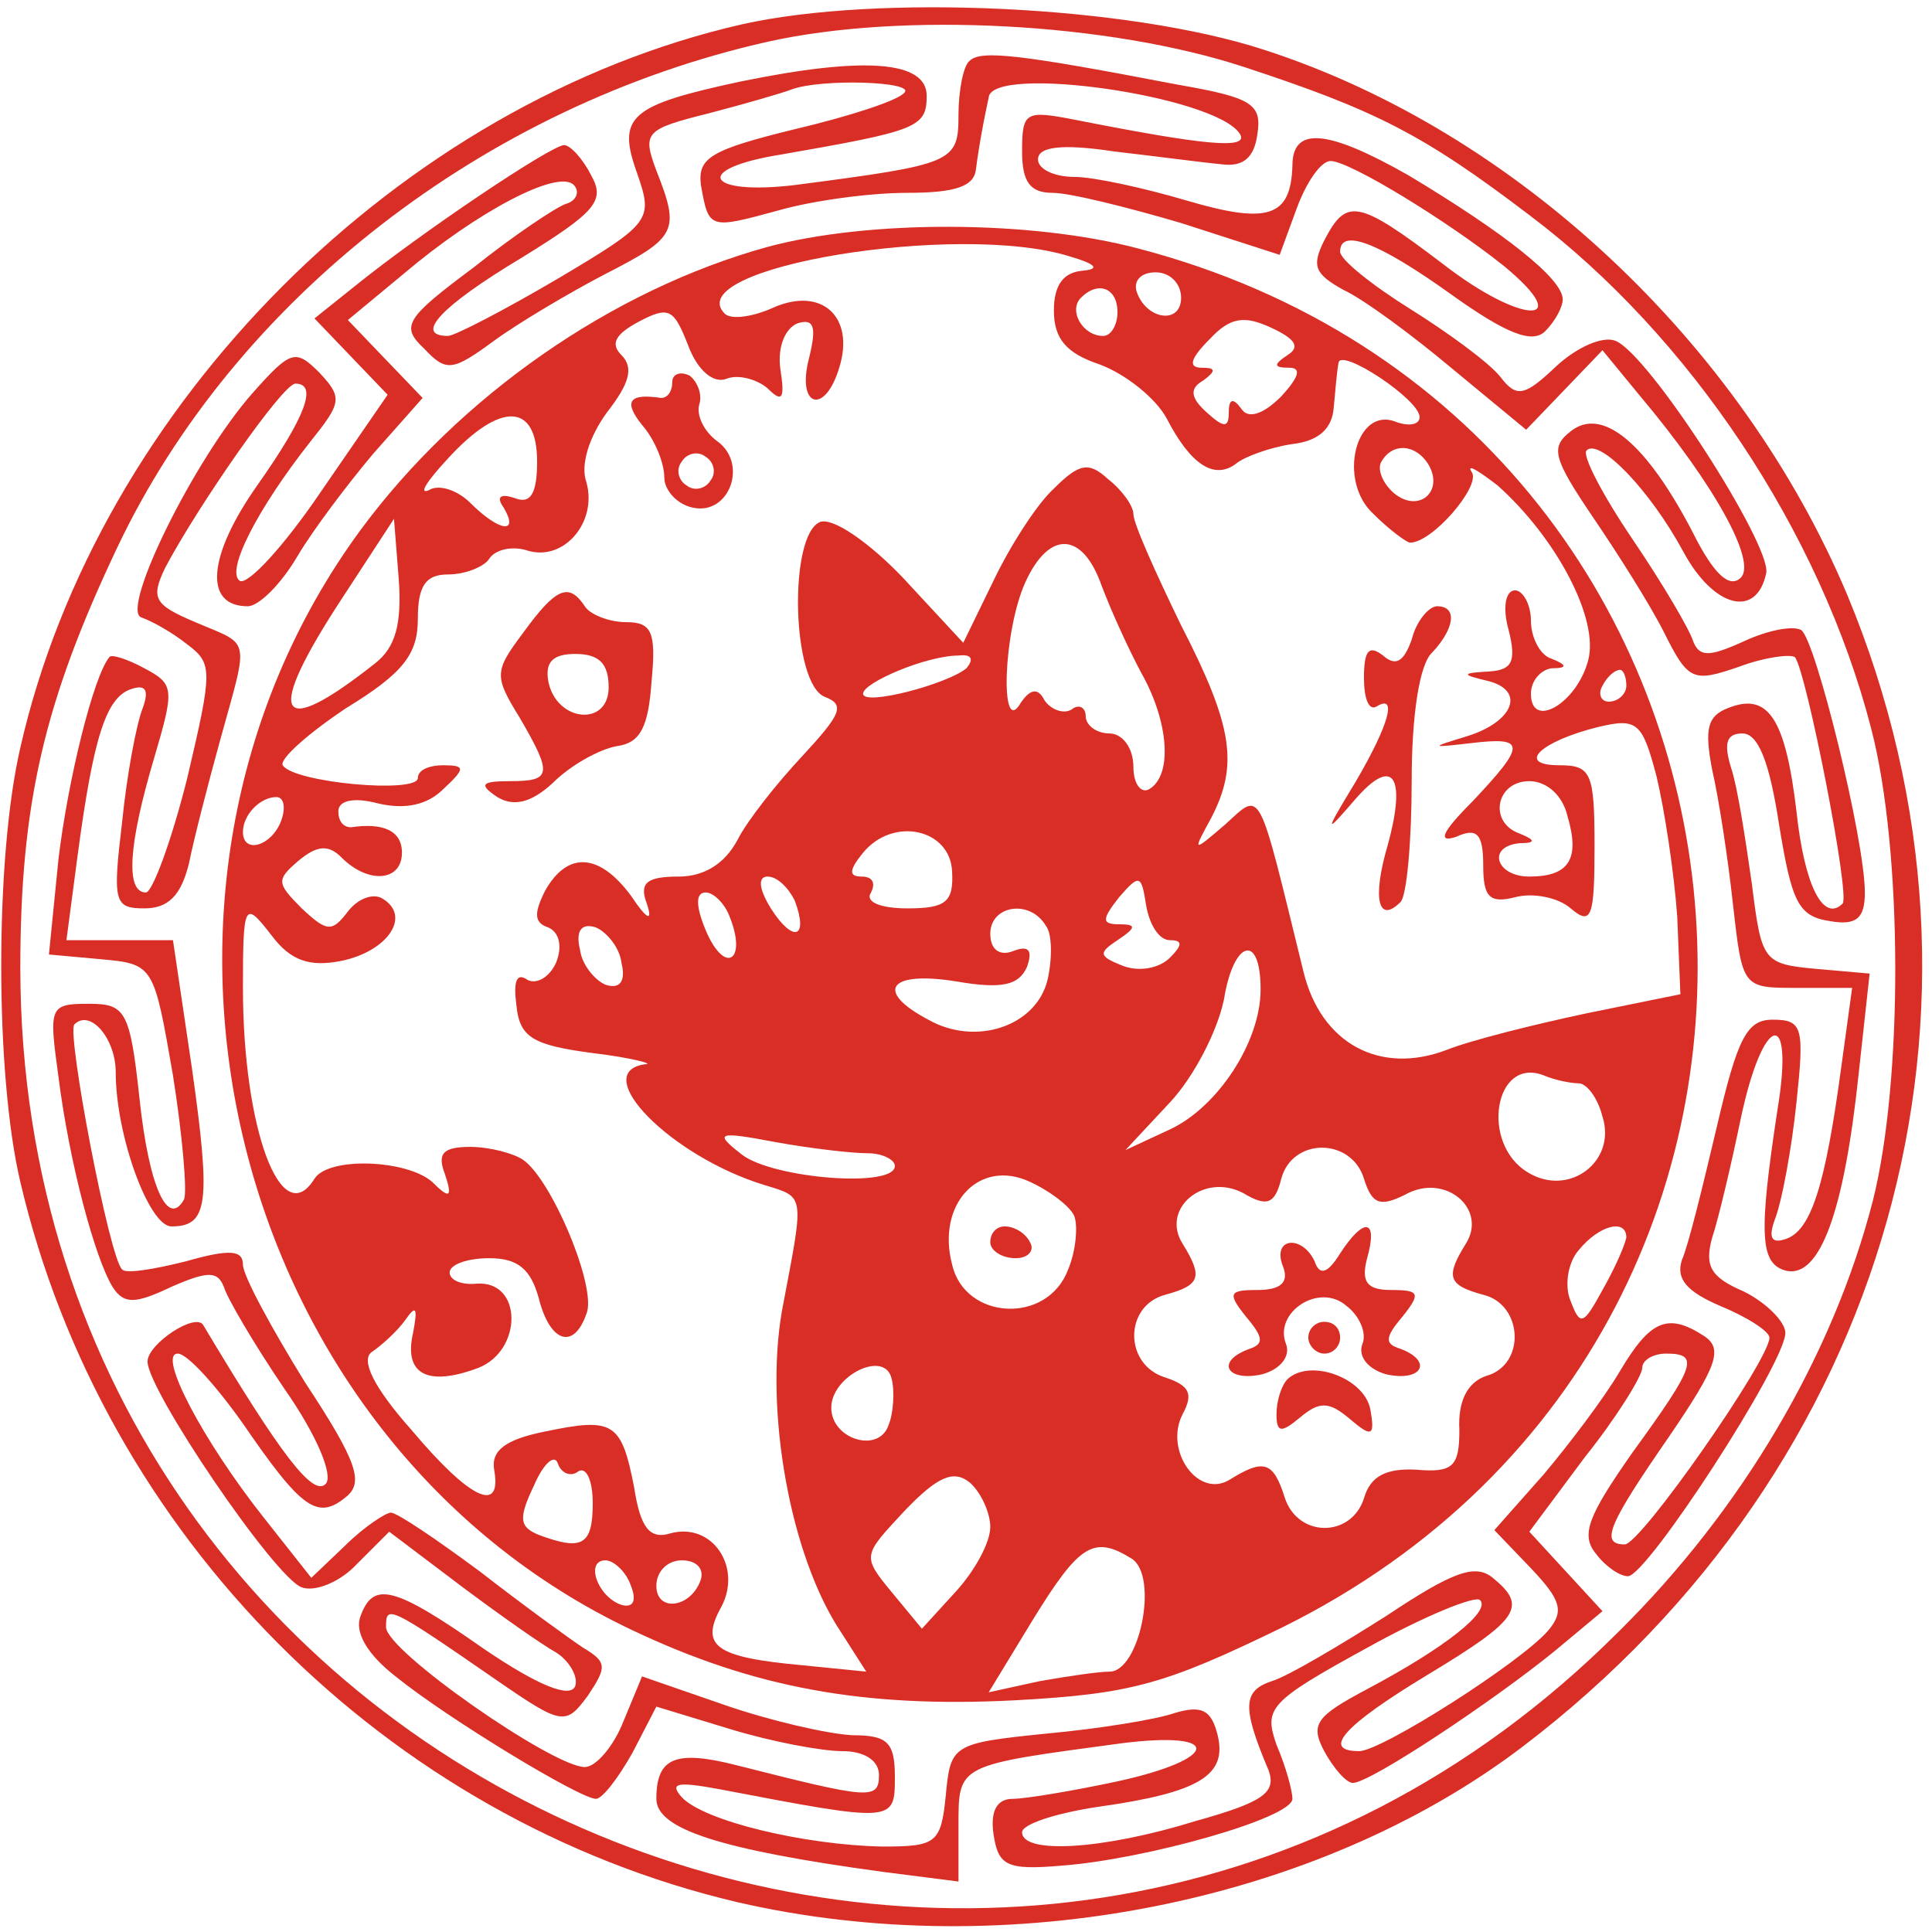 <svg width="162" height="162" viewBox="0 0 162 162" fill="none" xmlns="http://www.w3.org/2000/svg">
<path d="M62.236 2.035C33.57 8.568 8.236 33.901 1.703 62.701C-0.43 71.901 -0.43 90.035 1.703 99.101C8.636 128.701 32.37 152.568 61.836 159.501C84.37 164.701 110.37 159.635 127.703 146.435C158.37 123.101 169.303 84.568 154.903 49.901C145.97 28.701 127.036 10.968 105.97 4.168C94.503 0.435 73.57 -0.499 62.236 2.035ZM104.37 5.635C115.303 9.235 119.303 11.235 128.236 18.035C141.703 28.168 152.636 44.568 156.903 61.101C159.57 71.368 159.57 90.701 157.036 100.701C153.703 113.635 146.103 126.568 135.703 136.835C86.236 186.301 1.836 151.368 1.703 81.235C1.703 67.368 3.703 58.835 9.836 45.901C19.703 25.101 40.636 8.835 64.37 3.501C75.703 0.968 93.036 1.901 104.37 5.635Z" fill="#D82E26"/>
<path d="M81.303 5.101C80.77 5.501 80.37 7.635 80.37 9.635C80.37 13.635 79.97 13.768 66.77 15.501C59.17 16.435 57.97 14.168 65.436 12.968C76.903 10.968 77.703 10.701 77.703 8.035C77.703 5.101 72.503 4.701 62.103 6.835C52.77 8.835 51.703 9.768 53.436 14.568C54.77 18.435 54.636 18.701 46.77 23.368C42.236 26.035 38.103 28.168 37.57 28.168C34.636 28.168 37.036 25.635 43.703 21.635C49.97 17.768 50.77 16.835 49.57 14.701C48.903 13.368 47.836 12.168 47.303 12.168C46.236 12.168 35.303 19.501 29.703 24.035L26.37 26.701L29.436 29.901L32.503 33.101L26.903 41.235C23.836 45.768 20.77 49.101 20.103 48.701C18.903 47.901 21.57 42.701 25.97 37.101C28.636 33.768 28.77 33.368 26.77 31.235C24.77 29.235 24.37 29.368 21.17 32.968C16.236 38.568 10.103 51.101 11.836 51.768C12.636 52.035 14.37 52.968 15.703 54.035C17.836 55.635 17.836 56.168 15.703 65.235C14.37 70.568 12.77 74.835 12.236 74.835C10.503 74.835 10.77 70.835 12.903 63.635C14.636 57.768 14.636 57.368 12.103 56.035C10.636 55.235 9.303 54.835 9.17 55.101C7.836 56.701 5.703 65.368 4.903 72.035L4.103 80.035L8.503 80.435C12.903 80.835 12.903 80.968 14.503 90.168C15.303 95.235 15.703 99.901 15.436 100.568C14.103 102.968 12.503 99.635 11.703 92.168C10.903 84.701 10.503 84.168 7.436 84.168C4.103 84.168 4.103 84.435 4.903 90.301C5.836 97.635 7.97 105.501 9.436 107.901C10.37 109.368 11.303 109.368 14.37 107.901C17.436 106.568 18.236 106.568 18.77 107.901C19.036 108.835 21.303 112.701 23.836 116.435C26.636 120.435 27.97 123.768 27.303 124.435C26.236 125.501 23.57 122.035 17.036 111.101C16.37 110.035 12.37 112.701 12.37 114.168C12.37 116.568 23.036 132.301 25.303 133.101C26.37 133.501 28.503 132.701 29.97 131.101L32.636 128.435L38.636 132.968C41.836 135.368 45.436 137.901 46.636 138.568C47.703 139.235 48.503 140.568 48.236 141.368C47.836 142.435 45.17 141.368 40.636 138.301C33.036 132.968 31.303 132.568 30.236 135.501C29.703 136.835 30.77 138.701 33.17 140.568C37.436 144.035 48.636 150.835 49.97 150.835C50.503 150.835 51.836 149.101 53.036 146.968L55.036 143.101L61.17 144.968C64.636 146.035 68.903 146.835 70.636 146.835C72.503 146.835 73.703 147.635 73.703 148.835C73.703 150.968 72.903 150.835 61.836 148.035C56.636 146.701 55.036 147.368 55.036 150.835C55.036 153.368 60.37 155.101 74.103 156.968L80.37 157.768V153.101C80.37 147.901 80.236 148.035 94.103 146.168C102.636 145.101 102.236 147.501 93.703 149.368C89.97 150.168 85.97 150.835 84.903 150.835C83.57 150.835 83.036 151.901 83.303 153.768C83.703 156.435 84.37 156.835 89.036 156.435C96.103 155.901 108.37 152.435 108.37 150.835C108.37 150.168 107.836 148.168 107.036 146.301C105.97 143.235 106.37 142.701 114.636 138.168C119.436 135.501 123.703 133.768 124.103 134.168C125.036 135.101 121.17 138.168 114.636 141.635C110.37 143.901 109.836 144.568 111.036 146.835C111.836 148.301 112.903 149.501 113.436 149.501C114.903 149.501 125.303 142.568 130.37 138.435L134.37 135.101L131.303 131.768L128.236 128.435L132.903 122.168C135.57 118.835 137.703 115.368 137.703 114.701C137.703 114.035 138.636 113.501 139.703 113.501C142.503 113.501 142.236 114.435 136.903 121.768C133.17 127.101 132.503 128.701 133.836 130.301C134.636 131.368 135.836 132.168 136.503 132.168C138.103 132.168 149.703 114.301 149.703 111.768C149.703 110.835 148.103 109.235 146.236 108.301C143.436 107.101 142.903 106.168 143.57 103.768C144.103 102.168 145.17 97.635 145.97 93.768C147.836 84.968 150.503 84.301 149.036 93.101C147.436 103.635 147.57 106.035 149.836 106.568C152.636 107.101 154.636 101.501 155.836 90.168L156.77 81.635L152.236 81.235C147.836 80.835 147.703 80.568 146.903 74.168C146.37 70.435 145.703 66.035 145.17 64.435C144.503 62.301 144.77 61.501 146.103 61.501C147.436 61.501 148.37 63.901 149.17 69.101C150.236 75.635 150.77 76.835 153.436 77.235C155.703 77.635 156.37 76.968 156.37 74.835C156.37 70.435 152.236 53.635 151.036 52.835C150.37 52.435 148.236 52.835 146.236 53.768C143.303 55.101 142.503 55.101 141.97 53.768C141.703 52.835 139.436 48.968 136.903 45.235C134.37 41.501 132.636 38.168 133.036 37.768C134.103 36.701 138.37 41.101 141.17 46.301C143.703 50.968 147.303 51.901 148.103 48.035C148.503 45.635 138.236 29.635 135.436 28.568C134.37 28.168 132.236 29.101 130.503 30.701C127.836 33.235 127.17 33.368 125.836 31.635C124.903 30.435 121.436 27.901 118.236 25.901C115.036 23.901 112.37 21.768 112.37 21.101C112.37 19.101 115.57 20.301 121.703 24.701C126.37 28.035 128.503 28.835 129.57 27.768C130.37 26.968 131.036 25.768 131.036 25.101C131.036 23.368 126.103 19.501 118.103 14.701C111.303 10.835 108.37 10.568 108.37 13.901C108.236 18.168 106.37 18.835 99.57 16.835C95.97 15.768 91.703 14.835 90.103 14.835C88.37 14.835 87.036 14.168 87.036 13.368C87.036 12.301 89.036 12.035 93.436 12.701C96.903 13.101 100.903 13.635 102.37 13.768C104.236 14.035 105.17 13.235 105.436 11.235C105.836 8.701 104.903 8.168 98.77 7.101C85.57 4.568 82.236 4.168 81.303 5.101ZM75.836 7.768C75.303 8.435 71.17 9.768 66.636 10.835C59.57 12.568 58.503 13.235 58.77 15.501C59.436 19.235 59.436 19.235 65.303 17.635C68.103 16.835 72.903 16.168 76.103 16.168C80.103 16.168 81.703 15.635 81.836 14.168C81.97 13.101 82.236 11.501 82.37 10.835C82.503 10.035 82.77 8.835 82.903 8.168C83.17 5.368 101.97 8.035 103.97 11.235C104.77 12.568 100.903 12.168 90.103 10.035C85.97 9.235 85.703 9.368 85.703 12.701C85.703 15.235 86.37 16.168 88.236 16.168C89.703 16.168 94.503 17.368 99.036 18.701L107.303 21.368L108.77 17.368C109.57 15.235 110.77 13.501 111.57 13.501C113.17 13.501 121.436 18.568 126.103 22.301C132.236 27.368 127.57 27.235 121.036 22.168C113.836 16.701 112.903 16.568 111.036 20.168C109.97 22.301 110.236 22.968 112.636 24.301C114.37 25.101 118.503 28.168 121.836 30.968L127.97 36.035L131.17 32.701L134.37 29.368L137.436 33.101C143.836 40.701 147.303 47.101 145.97 48.435C145.036 49.368 143.703 48.168 141.97 44.701C138.103 37.235 134.37 34.035 131.703 36.168C129.97 37.501 130.236 38.435 133.57 43.368C135.57 46.301 138.37 50.701 139.57 53.101C141.57 57.101 141.97 57.235 145.836 55.901C147.97 55.101 150.103 54.835 150.503 55.101C151.436 56.168 155.17 75.101 154.503 75.768C152.903 77.368 151.303 74.301 150.636 68.035C149.703 60.168 148.236 58.035 144.903 59.368C143.17 60.035 142.903 61.101 143.57 64.568C144.103 66.835 144.903 72.035 145.303 75.768C146.103 82.835 146.103 82.835 150.636 82.835H155.303L154.37 89.635C153.036 99.501 151.836 103.235 149.703 103.901C148.503 104.301 148.236 103.768 148.903 102.035C149.436 100.568 150.236 96.301 150.636 92.435C151.303 86.168 151.17 85.501 148.636 85.501C146.503 85.501 145.703 86.968 143.97 94.435C142.77 99.501 141.57 104.435 141.036 105.635C140.503 107.235 141.436 108.301 144.236 109.501C146.503 110.435 148.37 111.635 148.37 112.168C148.37 114.035 137.57 129.501 136.236 129.501C134.103 129.501 134.903 127.768 139.97 120.435C143.97 114.568 144.503 113.101 142.903 112.035C139.836 110.035 138.37 110.701 135.836 114.968C134.503 117.235 131.57 121.101 129.436 123.635L125.303 128.301L128.37 131.501C130.903 134.168 131.17 135.101 129.836 136.701C127.57 139.368 115.836 146.835 113.97 146.835C110.77 146.835 112.636 144.701 119.703 140.435C127.436 135.768 128.103 134.701 125.17 132.301C123.703 131.101 121.836 131.768 116.236 135.501C112.236 138.035 107.97 140.568 106.636 140.968C104.236 141.768 104.103 143.101 106.37 148.435C107.036 150.301 105.97 151.101 100.236 152.701C92.503 155.101 85.703 155.501 85.703 153.635C85.703 152.968 88.503 152.035 92.103 151.501C100.636 150.301 102.903 148.835 102.103 145.501C101.57 143.368 100.77 142.968 98.503 143.635C97.036 144.168 92.103 144.968 87.703 145.368C79.836 146.168 79.703 146.301 79.303 150.568C78.903 154.568 78.503 154.835 73.97 154.835C67.436 154.701 59.036 152.701 57.17 150.701C56.103 149.501 56.77 149.368 60.37 150.035C75.036 152.835 75.036 152.835 75.036 148.968C75.036 146.035 74.37 145.501 71.436 145.501C69.303 145.368 64.636 144.301 60.77 142.968L53.836 140.568L52.236 144.435C51.436 146.435 49.97 148.168 49.036 148.168C46.37 148.168 32.37 138.435 32.37 136.435C32.37 134.568 32.503 134.568 41.57 140.835C47.17 144.701 47.436 144.701 49.303 142.168C50.903 139.768 50.903 139.368 48.903 138.168C47.703 137.368 43.836 134.568 40.236 131.768C36.636 129.101 33.303 126.835 32.77 126.835C32.37 126.835 30.503 128.035 28.903 129.635L26.103 132.301L22.103 127.235C17.036 120.835 13.17 113.501 14.903 113.501C15.703 113.501 18.103 116.168 20.37 119.368C25.303 126.568 26.636 127.501 29.036 125.501C30.503 124.301 29.97 122.568 25.57 115.901C22.77 111.368 20.37 106.968 20.37 106.035C20.37 104.835 19.303 104.701 15.57 105.768C12.903 106.435 10.503 106.835 10.236 106.435C9.17 105.501 5.57 86.568 6.236 85.901C7.57 84.568 9.703 87.101 9.703 89.901C9.703 95.235 12.503 102.835 14.37 102.835C17.436 102.835 17.703 100.968 16.103 89.635L14.503 78.835H10.103H5.57L6.503 71.768C7.836 61.768 8.903 58.435 11.036 57.768C12.236 57.368 12.503 57.901 11.97 59.368C11.436 60.701 10.636 64.968 10.236 68.968C9.436 75.635 9.57 76.168 12.103 76.168C14.103 76.168 15.17 75.101 15.836 72.435C16.236 70.435 17.436 65.768 18.503 61.901C20.903 53.235 21.036 54.168 16.37 52.168C12.903 50.701 12.636 50.168 13.836 47.635C16.503 42.568 23.703 32.168 24.77 32.168C26.636 32.168 25.703 34.835 21.57 40.701C17.436 46.568 17.036 50.835 20.77 50.835C21.703 50.835 23.57 48.968 24.903 46.701C26.236 44.435 29.17 40.568 31.303 38.035L35.436 33.368L32.236 30.035L29.17 26.835L33.836 22.968C39.97 17.768 46.77 14.168 48.103 15.501C48.636 16.035 48.37 16.835 47.436 17.101C46.636 17.368 43.036 19.768 39.703 22.435C33.97 26.701 33.57 27.368 35.57 29.235C37.436 31.235 37.97 31.101 41.436 28.568C43.436 27.101 47.703 24.568 50.77 22.968C56.77 19.901 57.036 19.368 55.036 14.301C53.836 11.101 54.103 10.835 59.436 9.501C62.503 8.701 65.703 7.768 66.37 7.501C68.903 6.568 76.77 6.835 75.836 7.768Z" fill="#D82E26"/>
<path d="M64.37 20.701C51.303 24.301 38.503 33.235 30.236 44.435C7.836 74.968 19.17 120.701 53.036 136.701C63.17 141.501 72.37 143.235 85.17 142.568C94.903 142.035 97.703 141.235 107.57 136.435C159.436 110.701 151.57 35.501 95.436 20.835C86.37 18.435 72.77 18.435 64.37 20.701ZM89.703 21.501C91.97 22.168 92.236 22.568 90.77 22.701C89.17 22.835 88.37 23.901 88.37 26.035C88.37 28.435 89.436 29.635 92.236 30.568C94.37 31.368 96.903 33.368 97.836 35.101C99.836 38.968 101.836 40.301 103.703 38.835C104.37 38.301 106.503 37.501 108.37 37.235C110.636 36.968 111.703 35.901 111.836 34.168C111.97 32.701 112.103 31.101 112.236 30.435C112.37 29.101 119.036 33.501 119.036 34.968C119.036 35.635 118.103 35.768 117.036 35.368C113.703 34.035 112.103 40.301 115.17 43.101C116.503 44.435 117.97 45.501 118.236 45.501C120.103 45.501 124.103 40.835 123.436 39.635C122.903 38.835 123.836 39.368 125.57 40.701C130.503 45.101 134.103 51.901 133.17 55.368C132.236 58.968 128.37 61.235 128.37 58.168C128.37 57.101 129.17 56.168 130.103 56.035C131.436 56.035 131.436 55.768 130.103 55.235C129.17 54.968 128.37 53.501 128.37 52.035C128.37 50.701 127.703 49.501 127.036 49.501C126.236 49.501 125.97 50.968 126.503 52.835C127.17 55.501 126.77 56.168 124.903 56.301C122.503 56.435 122.503 56.568 124.77 57.101C127.97 57.901 126.903 60.568 122.903 61.768C119.836 62.701 119.97 62.701 123.436 62.301C127.97 61.768 127.97 62.435 123.436 67.235C120.903 69.768 120.503 70.701 122.103 70.168C123.836 69.368 124.37 69.901 124.37 72.568C124.37 75.235 124.903 75.768 127.036 75.235C128.503 74.835 130.636 75.235 131.703 76.168C133.436 77.635 133.703 76.968 133.703 70.968C133.703 64.835 133.436 64.168 130.77 64.168C127.036 64.168 129.17 62.168 133.97 60.968C137.303 60.168 137.703 60.568 138.903 65.101C139.57 67.901 140.37 73.101 140.636 76.835L140.903 83.368L133.036 84.968C128.636 85.901 123.303 87.235 121.303 88.035C115.703 90.168 110.77 87.501 109.303 81.501C105.436 65.768 105.836 66.301 102.77 69.101C99.97 71.501 99.97 71.501 101.57 68.568C103.836 64.168 103.436 60.968 99.036 52.435C96.903 48.035 95.036 43.901 95.036 43.101C95.036 42.435 94.103 41.101 92.903 40.168C91.303 38.701 90.503 38.835 88.37 40.968C86.903 42.301 84.636 45.901 83.303 48.701L80.77 53.901L75.703 48.435C72.903 45.501 69.836 43.368 68.77 43.768C66.103 44.835 66.37 57.368 69.17 58.435C70.903 59.101 70.503 59.901 67.303 63.368C65.17 65.635 62.636 68.835 61.836 70.435C60.77 72.435 59.036 73.501 56.903 73.501C54.236 73.501 53.57 74.035 54.236 75.768C54.77 77.368 54.236 77.101 52.903 75.101C50.236 71.501 47.57 71.368 45.703 74.701C44.77 76.568 44.77 77.368 45.97 77.768C46.903 78.168 47.17 79.368 46.636 80.701C46.103 81.901 45.036 82.568 44.236 82.168C43.303 81.501 43.036 82.301 43.303 84.301C43.57 86.968 44.636 87.635 49.703 88.301C53.036 88.701 54.903 89.235 54.103 89.235C49.303 89.901 56.236 96.968 64.103 99.368C67.57 100.435 67.436 100.035 65.57 109.901C64.103 118.301 66.236 130.435 70.503 136.835L72.636 140.168L67.303 139.635C59.97 138.968 58.636 138.035 60.503 134.701C62.236 131.368 59.703 127.635 56.236 128.568C54.503 129.101 53.703 128.168 53.17 124.701C52.103 119.235 51.436 118.835 45.703 120.035C42.37 120.701 41.17 121.635 41.436 123.235C42.103 126.968 39.436 125.768 34.503 119.901C31.303 116.301 30.236 114.035 31.17 113.368C31.97 112.835 33.303 111.635 33.97 110.701C34.903 109.368 35.036 109.635 34.636 111.768C33.836 115.235 35.836 116.301 40.103 114.701C43.836 113.235 43.836 107.368 39.97 107.635C38.77 107.768 37.703 107.368 37.703 106.701C37.703 106.035 39.17 105.501 41.036 105.501C43.436 105.501 44.503 106.435 45.17 108.835C46.103 112.568 48.103 113.235 49.17 110.168C50.103 108.035 46.236 98.835 43.836 97.235C43.036 96.701 41.036 96.168 39.436 96.168C37.17 96.168 36.636 96.701 37.303 98.435C37.97 100.435 37.703 100.568 36.236 99.101C34.103 97.235 27.57 96.968 26.37 98.835C23.57 103.368 20.37 94.568 20.37 82.835C20.37 75.635 20.503 75.501 22.77 78.435C24.37 80.568 25.97 81.101 28.636 80.568C32.503 79.768 34.503 76.835 32.103 75.368C31.303 74.835 29.97 75.368 29.17 76.435C27.836 78.168 27.436 78.168 25.303 76.168C23.17 74.035 23.17 73.768 25.036 72.168C26.636 70.835 27.57 70.835 28.636 71.901C30.903 74.168 33.703 73.901 33.703 71.501C33.703 69.635 32.103 68.968 29.436 69.368C28.77 69.368 28.37 68.835 28.37 68.035C28.37 67.101 29.703 66.835 31.703 67.368C33.97 67.901 35.836 67.501 37.17 66.168C39.036 64.435 39.036 64.168 37.17 64.168C35.97 64.168 35.036 64.568 35.036 65.235C35.036 66.568 24.636 65.635 23.703 64.168C23.436 63.635 25.836 61.501 29.036 59.368C33.836 56.435 35.036 54.835 35.036 51.901C35.036 49.101 35.703 48.168 37.57 48.168C39.036 48.168 40.636 47.501 41.036 46.835C41.57 46.035 43.036 45.768 44.236 46.168C47.303 47.101 50.103 43.768 49.17 40.435C48.636 38.968 49.436 36.568 50.903 34.568C52.77 32.168 53.17 30.835 52.103 29.768C51.17 28.835 51.57 28.035 53.57 26.968C56.103 25.635 56.503 25.901 57.703 28.968C58.503 31.101 59.836 32.168 60.903 31.768C61.836 31.368 63.436 31.768 64.37 32.568C65.57 33.768 65.836 33.501 65.436 30.968C65.17 29.101 65.836 27.501 66.903 27.101C68.236 26.701 68.503 27.368 67.836 30.035C66.77 34.168 69.17 34.835 70.37 30.835C71.703 26.568 68.903 24.035 64.903 25.768C63.17 26.568 61.303 26.835 60.77 26.301C56.903 22.435 80.37 18.568 89.703 21.501ZM99.036 24.968C99.036 27.235 96.103 26.835 95.303 24.435C95.036 23.501 95.703 22.835 96.903 22.835C98.103 22.835 99.036 23.768 99.036 24.968ZM93.703 26.168C93.703 27.235 93.17 28.168 92.503 28.168C90.77 28.168 89.57 26.035 90.636 24.968C92.103 23.501 93.703 24.168 93.703 26.168ZM107.97 29.768C106.77 30.568 106.77 30.835 108.103 30.835C109.17 30.835 108.903 31.635 107.436 33.235C105.836 34.835 104.636 35.101 104.103 34.301C103.436 33.368 103.036 33.368 103.036 34.568C103.036 35.901 102.636 35.901 101.17 34.568C99.836 33.368 99.703 32.568 100.903 31.901C101.97 31.101 101.97 30.835 100.77 30.835C99.57 30.835 99.836 30.035 101.436 28.435C103.17 26.568 104.37 26.435 106.636 27.501C108.636 28.435 109.036 29.101 107.97 29.768ZM45.036 38.701C45.036 41.368 44.503 42.301 43.17 41.768C41.97 41.368 41.57 41.635 42.236 42.568C43.57 44.835 41.836 44.568 39.436 42.168C38.37 41.101 36.77 40.568 35.97 41.101C35.036 41.501 35.836 40.301 37.57 38.435C41.97 33.635 45.036 33.768 45.036 38.701ZM119.703 38.835C121.17 41.101 119.036 43.101 116.903 41.368C115.97 40.568 115.436 39.368 115.836 38.701C116.77 37.101 118.636 37.235 119.703 38.835ZM31.436 55.635C23.17 62.168 22.103 60.168 28.77 50.035L33.036 43.501L33.436 48.568C33.703 52.301 33.17 54.301 31.436 55.635ZM92.37 49.101C93.17 51.235 94.636 54.435 95.703 56.435C97.97 60.435 98.37 64.968 96.37 66.168C95.703 66.568 95.036 65.768 95.036 64.301C95.036 62.701 94.103 61.501 93.036 61.501C91.97 61.501 91.036 60.835 91.036 60.035C91.036 59.368 90.503 58.968 89.836 59.501C89.17 59.901 88.103 59.501 87.57 58.701C87.036 57.635 86.37 57.768 85.57 58.968C83.836 61.901 84.103 52.968 85.97 48.835C87.97 44.435 90.77 44.568 92.37 49.101ZM81.036 56.035C79.436 57.368 72.37 59.235 72.37 58.168C72.37 57.235 77.703 54.968 80.37 54.968C81.436 54.835 81.703 55.235 81.036 56.035ZM136.37 57.501C136.37 58.168 135.703 58.835 134.903 58.835C134.236 58.835 133.97 58.168 134.37 57.501C134.77 56.701 135.436 56.168 135.836 56.168C136.103 56.168 136.37 56.701 136.37 57.501ZM131.436 68.435C132.503 72.035 131.57 73.501 128.236 73.501C125.436 73.501 124.636 70.968 127.436 70.701C128.77 70.701 128.77 70.435 127.436 69.901C124.77 68.968 125.436 65.501 128.236 65.501C129.703 65.501 131.036 66.701 131.436 68.435ZM23.57 68.835C22.77 70.968 20.37 71.635 20.37 69.768C20.37 68.301 21.836 66.835 23.17 66.835C23.836 66.835 23.97 67.768 23.57 68.835ZM79.836 73.101C79.97 75.635 79.303 76.168 76.103 76.168C73.836 76.168 72.503 75.635 73.036 74.835C73.436 74.035 73.17 73.501 72.236 73.501C71.17 73.501 71.17 72.968 72.37 71.501C74.903 68.435 79.703 69.501 79.836 73.101ZM66.636 75.501C67.836 78.701 66.503 79.101 64.636 76.168C63.57 74.435 63.57 73.501 64.37 73.501C65.17 73.501 66.103 74.435 66.636 75.501ZM98.103 78.835C99.17 78.835 99.17 79.235 98.103 80.301C97.17 81.235 95.436 81.501 94.103 80.968C92.103 80.168 92.103 79.901 93.703 78.835C95.303 77.768 95.303 77.501 93.836 77.501C92.37 77.501 92.37 77.101 93.836 75.235C95.57 73.235 95.703 73.368 96.103 75.901C96.37 77.501 97.17 78.835 98.103 78.835ZM61.17 76.835C62.636 80.435 60.903 81.768 59.303 78.301C58.37 76.168 58.236 74.835 59.17 74.835C59.836 74.835 60.77 75.768 61.17 76.835ZM87.703 77.635C88.236 78.301 88.236 80.435 87.836 82.168C86.903 86.035 81.836 87.768 77.836 85.501C73.303 83.101 74.503 81.368 80.236 82.301C84.103 82.968 85.436 82.568 86.103 81.101C86.636 79.635 86.236 79.235 84.903 79.768C83.836 80.168 83.036 79.635 83.036 78.301C83.036 75.901 86.37 75.368 87.703 77.635ZM52.103 80.701C52.503 82.301 51.97 82.968 50.77 82.568C49.836 82.168 48.77 80.835 48.636 79.635C48.236 78.035 48.77 77.368 49.97 77.768C50.903 78.168 51.97 79.501 52.103 80.701ZM105.703 82.968C105.703 87.368 102.103 92.835 98.103 94.701L94.37 96.435L98.103 92.435C100.103 90.301 102.103 86.435 102.636 83.768C103.436 78.835 105.703 78.168 105.703 82.968ZM132.37 90.835C133.036 90.835 133.97 92.035 134.37 93.635C135.57 97.368 131.57 100.435 128.103 98.301C124.103 95.901 125.303 88.568 129.436 90.168C130.37 90.568 131.703 90.835 132.37 90.835ZM72.77 96.701C73.97 96.701 75.036 97.235 75.036 97.768C75.036 99.635 64.903 98.835 62.236 96.835C59.836 94.968 60.103 94.835 65.036 95.768C67.97 96.301 71.436 96.701 72.77 96.701ZM114.37 98.835C115.036 100.968 115.703 101.235 117.836 100.168C121.17 98.301 124.77 101.368 122.903 104.301C121.17 107.101 121.436 107.768 124.37 108.568C127.703 109.368 127.97 114.435 124.636 115.368C123.036 115.901 122.236 117.501 122.37 119.901C122.37 122.968 121.836 123.501 118.77 123.235C116.236 123.101 114.903 123.768 114.37 125.635C113.303 128.968 108.77 128.968 107.703 125.501C106.77 122.568 105.97 122.301 103.17 124.035C100.503 125.768 97.57 121.635 99.17 118.568C100.103 116.835 99.703 116.168 97.703 115.501C94.236 114.435 94.236 109.501 97.703 108.568C100.636 107.768 100.903 107.101 99.17 104.301C97.303 101.368 100.903 98.301 104.236 100.035C106.236 101.235 106.903 100.968 107.436 98.835C108.37 95.368 113.303 95.368 114.37 98.835ZM90.103 102.035C90.37 102.835 90.236 104.835 89.57 106.435C87.836 111.101 80.903 110.701 79.836 106.035C78.503 100.968 82.103 97.101 86.37 99.101C88.103 99.901 89.836 101.235 90.103 102.035ZM136.37 103.768C136.236 104.435 135.436 106.301 134.37 108.168C132.77 111.101 132.503 111.235 131.703 109.101C131.17 107.901 131.436 105.901 132.37 104.835C134.103 102.701 136.37 102.168 136.37 103.768ZM74.503 119.501C73.703 121.901 69.703 120.701 69.703 118.035C69.703 115.368 74.236 113.101 74.77 115.635C75.036 116.701 74.903 118.568 74.503 119.501ZM48.503 123.368C49.17 122.968 49.703 124.168 49.703 126.035C49.703 129.635 48.77 130.035 45.17 128.701C43.57 128.035 43.436 127.368 44.77 124.568C45.57 122.701 46.503 121.901 46.77 122.701C47.036 123.501 47.836 123.901 48.503 123.368ZM83.036 128.035C83.036 129.368 81.703 131.768 80.103 133.501L77.303 136.568L74.77 133.501C72.236 130.435 72.37 130.435 75.836 126.701C78.636 123.768 79.97 123.235 81.303 124.301C82.236 125.101 83.036 126.835 83.036 128.035ZM94.903 130.701C97.17 132.168 95.57 140.168 93.036 140.168C92.103 140.168 89.436 140.568 87.17 140.968L82.903 141.901L86.636 135.768C90.503 129.501 91.703 128.701 94.903 130.701ZM52.903 132.968C53.436 134.301 53.036 134.835 52.103 134.568C50.103 133.901 49.036 130.835 50.77 130.835C51.436 130.835 52.503 131.768 52.903 132.968ZM58.77 132.435C57.97 134.835 55.036 135.235 55.036 132.968C55.036 131.768 55.97 130.835 57.17 130.835C58.37 130.835 59.036 131.501 58.77 132.435Z" fill="#D82E26"/>
<path d="M56.37 32.035C56.37 32.834 55.97 33.368 55.436 33.368C52.77 32.968 52.236 33.635 53.836 35.635C54.903 36.834 55.703 38.834 55.703 40.035C55.703 41.101 56.77 42.301 58.103 42.568C61.17 43.234 62.77 38.834 60.103 36.968C59.036 36.168 58.37 34.834 58.636 33.901C58.903 33.101 58.503 32.035 57.836 31.501C57.036 31.101 56.37 31.368 56.37 32.035ZM59.57 40.301C59.17 40.968 58.236 41.234 57.57 40.701C56.903 40.301 56.636 39.368 57.17 38.701C57.57 38.035 58.503 37.768 59.17 38.301C59.836 38.701 60.103 39.635 59.57 40.301Z" fill="#D82E26"/>
<path d="M43.836 53.101C41.436 56.301 41.436 56.701 43.57 60.168C46.37 64.968 46.236 65.501 42.77 65.501C40.37 65.501 40.103 65.768 41.703 66.835C43.036 67.635 44.503 67.368 46.37 65.635C47.836 64.168 50.236 62.834 51.703 62.568C53.703 62.301 54.37 60.968 54.636 57.101C55.036 52.968 54.636 52.168 52.503 52.168C51.036 52.168 49.436 51.501 49.036 50.834C47.703 48.834 46.636 49.234 43.836 53.101ZM51.036 57.635C51.036 60.968 46.636 60.568 45.97 57.101C45.703 55.501 46.37 54.834 48.236 54.834C50.236 54.834 51.036 55.635 51.036 57.635Z" fill="#D82E26"/>
<path d="M118.37 53.635C117.703 55.501 117.036 55.901 115.97 54.968C114.77 54.035 114.37 54.568 114.37 56.835C114.37 58.568 114.77 59.635 115.436 59.235C117.17 58.168 116.503 60.701 113.703 65.501C111.036 69.901 111.036 70.035 113.57 67.101C116.77 63.368 117.97 64.968 116.37 70.835C115.036 75.368 115.57 77.501 117.436 75.635C117.97 75.101 118.37 70.435 118.37 65.501C118.37 59.901 119.036 55.635 120.103 54.701C121.97 52.701 122.236 50.835 120.503 50.835C119.836 50.835 118.77 52.035 118.37 53.635Z" fill="#D82E26"/>
<path d="M112.37 105.101C111.303 106.835 110.636 106.968 110.236 105.768C109.17 103.501 106.636 103.768 107.57 106.168C108.103 107.501 107.436 108.168 105.436 108.168C103.036 108.168 102.903 108.435 104.503 110.435C105.97 112.168 105.97 112.701 104.77 113.101C101.836 114.168 102.903 115.901 105.836 115.235C107.303 114.835 108.236 113.768 107.836 112.701C106.77 110.035 110.636 107.501 112.903 109.501C113.97 110.301 114.636 111.768 114.236 112.701C113.836 113.768 114.77 114.835 116.236 115.235C119.17 115.901 120.236 114.168 117.436 113.101C116.103 112.701 116.103 112.168 117.57 110.435C119.17 108.435 119.036 108.168 116.636 108.168C114.636 108.168 114.103 107.501 114.636 105.501C115.57 102.168 114.37 102.035 112.37 105.101Z" fill="#D82E26"/>
<path d="M109.703 112.168C109.703 112.835 110.37 113.501 111.036 113.501C111.836 113.501 112.37 112.835 112.37 112.168C112.37 111.368 111.836 110.835 111.036 110.835C110.37 110.835 109.703 111.368 109.703 112.168Z" fill="#D82E26"/>
<path d="M107.97 115.635C107.436 116.168 107.036 117.501 107.036 118.568C107.036 120.168 107.436 120.168 109.036 118.835C110.636 117.501 111.436 117.501 113.17 118.968C115.036 120.568 115.303 120.435 114.903 118.168C114.37 115.501 109.836 113.901 107.97 115.635Z" fill="#D82E26"/>
<path d="M83.036 104.168C83.036 104.835 83.97 105.501 85.17 105.501C86.236 105.501 86.77 104.835 86.37 104.168C85.97 103.368 85.036 102.835 84.236 102.835C83.57 102.835 83.036 103.368 83.036 104.168Z" fill="#D82E26"/>
</svg>
